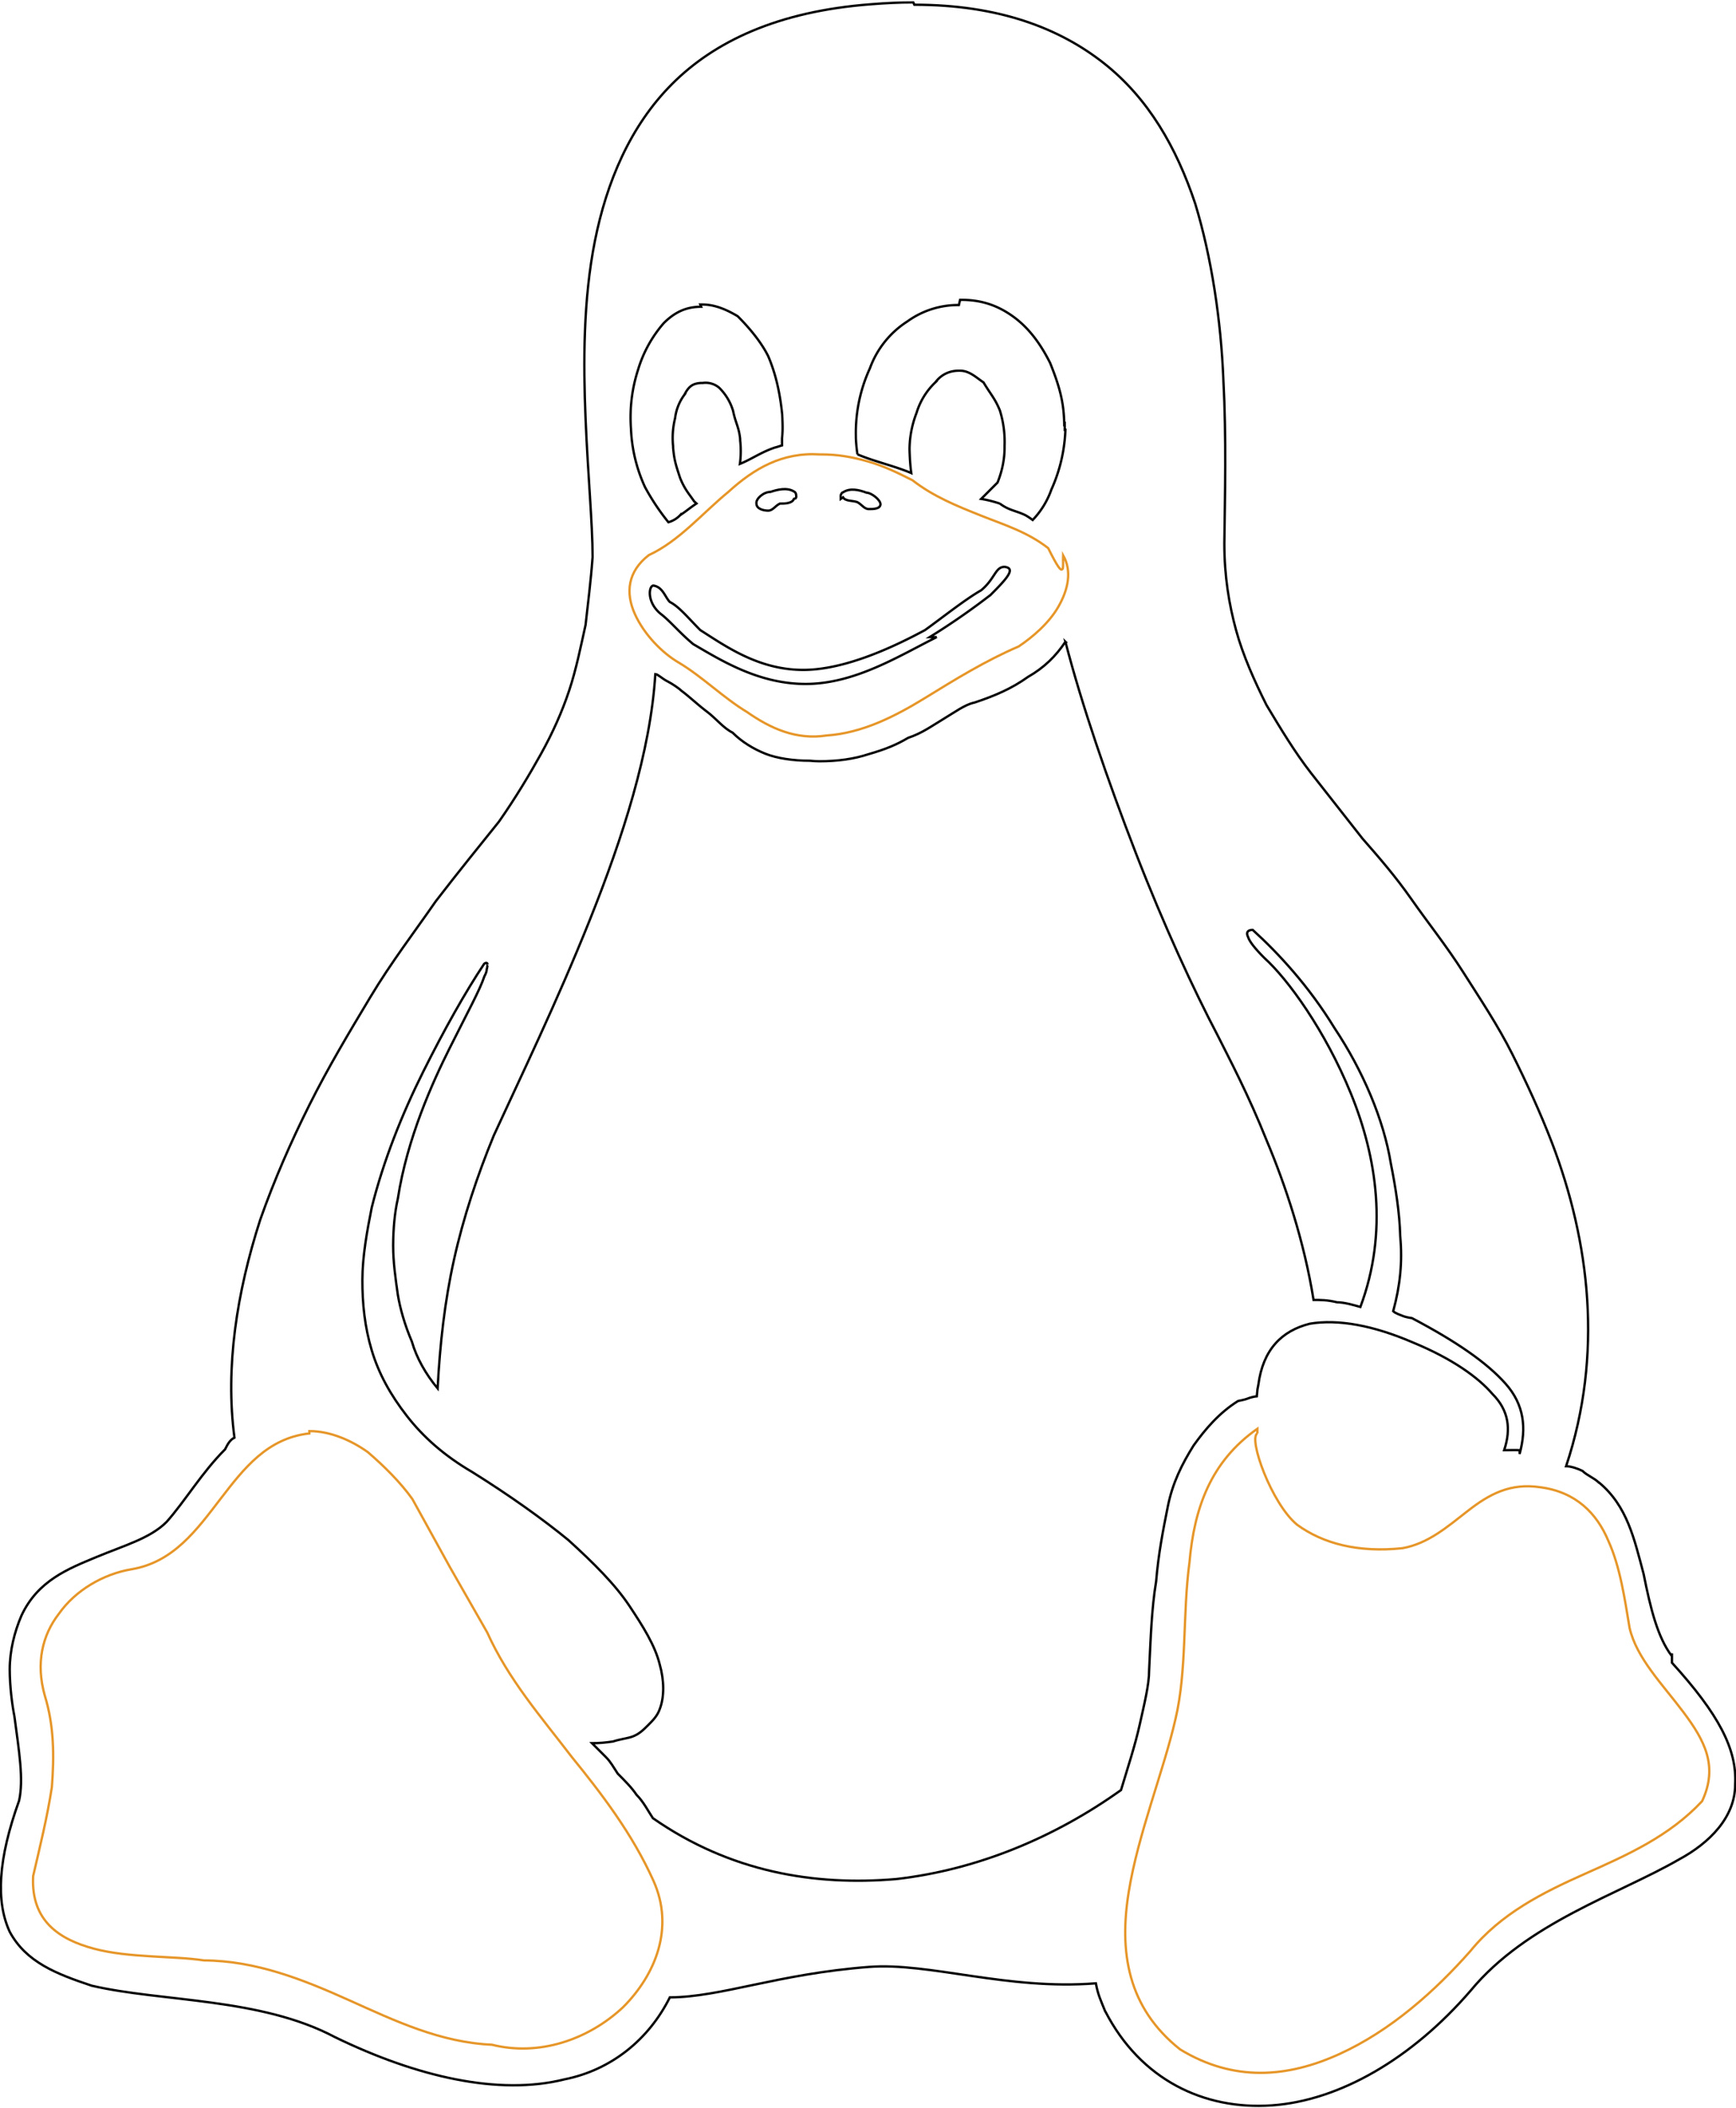 <?xml version="1.0" encoding="UTF-8" standalone="no"?>
<!-- Uploaded to: SVG Repo, www.svgrepo.com, Generator: SVG Repo Mixer Tools -->

<svg
   fill="#000000"
   width="24.721mm"
   height="30mm"
   viewBox="0 0 2.803 3.402"
   role="img"
   version="1.1"
   id="svg4"
   sodipodi:docname="LINUX-TUX.svg"
   inkscape:version="1.2.2 (b0a8486541, 2022-12-01)"
   xmlns:inkscape="http://www.inkscape.org/namespaces/inkscape"
   xmlns:sodipodi="http://sodipodi.sourceforge.net/DTD/sodipodi-0.dtd"
   xmlns="http://www.w3.org/2000/svg"
   xmlns:svg="http://www.w3.org/2000/svg">
  <defs
     id="defs8" />
  <sodipodi:namedview
     id="namedview6"
     pagecolor="#ffffff"
     bordercolor="#000000"
     borderopacity="0.25"
     inkscape:pageshadow="2"
     inkscape:pageopacity="0.0"
     inkscape:pagecheckerboard="0"
     showgrid="false"
     inkscape:zoom="8.1820667"
     inkscape:cx="62.636987"
     inkscape:cy="59.825961"
     inkscape:window-width="1737"
     inkscape:window-height="1133"
     inkscape:window-x="0"
     inkscape:window-y="0"
     inkscape:window-maximized="1"
     inkscape:current-layer="layer3"
     inkscape:showpageshadow="2"
     inkscape:deskcolor="#d1d1d1"
     inkscape:document-units="mm" />
  <g
     inkscape:groupmode="layer"
     id="layer2"
     inkscape:label="Layer 4"
     transform="translate(-1.739,-0.345)" />
  <g
     inkscape:groupmode="layer"
     id="layer1"
     inkscape:label="Layer 3"
     transform="translate(-1.739,-0.345)" />
  <g
     inkscape:groupmode="layer"
     id="layer3"
     inkscape:label="Layer 2"
     transform="matrix(3.78,0,0,3.78,-6.573,-1.304)"
     style="display:inline">
    <path
       style="display:inline;fill:none;stroke:#000000;stroke-width:0.001;stroke-miterlimit:4;stroke-dasharray:none;stroke-opacity:1"
       d="m 2.129,0.346 c -0.006,0 -0.012,2.9962e-4 -0.018,7.8652e-4 -0.04,0.003 -0.067,0.016 -0.085,0.034 -0.018,0.018 -0.028,0.042 -0.033,0.067 -0.005,0.025 -0.005,0.052 -0.004,0.076 0.001,0.024 0.003,0.045 0.003,0.059 -7.125e-4,0.01 -0.002,0.02 -0.003,0.029 -0.002,0.009 -0.004,0.019 -0.007,0.028 -0.003,0.009 -0.007,0.018 -0.012,0.027 -0.005,0.009 -0.011,0.019 -0.018,0.029 -0.008,0.01 -0.017,0.021 -0.027,0.034 -0.009,0.013 -0.019,0.026 -0.028,0.041 -0.009,0.015 -0.018,0.03 -0.026,0.046 -0.008,0.016 -0.015,0.032 -0.021,0.049 -0.01,0.031 -0.015,0.063 -0.011,0.093 -0.002,0.001 -0.003,0.003 -0.004,0.005 -0.01,0.01 -0.017,0.022 -0.025,0.031 -0.007,0.007 -0.018,0.01 -0.03,0.015 -0.012,0.005 -0.025,0.01 -0.032,0.025 -0.003,0.007 -0.005,0.015 -0.005,0.023 0,0.007 0.001,0.015 0.002,0.02 0.002,0.015 0.004,0.027 0.002,0.036 -0.009,0.025 -0.01,0.043 -0.004,0.056 0.007,0.013 0.02,0.018 0.035,0.023 0.03,0.007 0.072,0.005 0.104,0.022 0.035,0.017 0.07,0.025 0.098,0.018 0.02,-0.004 0.036,-0.017 0.045,-0.035 0.022,-1.124e-4 0.046,-0.01 0.085,-0.013 0.026,-0.002 0.059,0.01 0.097,0.007 9.363e-4,0.005 0.002,0.007 0.004,0.012 l 1.124e-4,1.123e-4 c 0.015,0.029 0.042,0.042 0.071,0.04 0.029,-0.002 0.06,-0.02 0.085,-0.049 0.024,-0.029 0.063,-0.041 0.089,-0.056 0.013,-0.007 0.024,-0.018 0.024,-0.032 8.615e-4,-0.015 -0.007,-0.03 -0.027,-0.052 v -0.004 L 2.453,1.052 C 2.447,1.044 2.444,1.032 2.441,1.017 2.437,1.002 2.434,0.988 2.422,0.978 h -1.123e-4 c -0.002,-0.002 -0.005,-0.003 -0.007,-0.005 -0.002,-0.001 -0.005,-0.002 -0.007,-0.002 0.016,-0.048 0.01,-0.096 -0.006,-0.138 -0.005,-0.013 -0.011,-0.026 -0.017,-0.038 -0.006,-0.012 -0.014,-0.024 -0.021,-0.035 -0.007,-0.011 -0.015,-0.021 -0.022,-0.031 -0.007,-0.01 -0.014,-0.018 -0.021,-0.026 -0.007,-0.009 -0.015,-0.019 -0.022,-0.028 -0.007,-0.009 -0.013,-0.019 -0.019,-0.029 -0.005,-0.01 -0.01,-0.021 -0.013,-0.032 -0.003,-0.011 -0.005,-0.023 -0.005,-0.037 2.435e-4,-0.02 9.177e-4,-0.045 -4.2e-4,-0.07 -0.001,-0.025 -0.005,-0.052 -0.012,-0.075 -0.008,-0.024 -0.02,-0.045 -0.039,-0.06 -0.019,-0.015 -0.045,-0.025 -0.081,-0.025 z"
       id="path2"
       sodipodi:nodetypes="ccssscssscssscccccccccccccccccccccccccccccccssscssscssscc" />
    <path
       style="fill:none;stroke:#000000;stroke-width:0.001;stroke-miterlimit:4;stroke-dasharray:none;stroke-opacity:1"
       d="m 2.194,0.619 3.1e-6,3.13e-6 -2.09e-5,2.32e-6 c -0.004,0.006 -0.009,0.011 -0.016,0.015 -0.007,0.005 -0.014,0.008 -0.023,0.011 h -9.36e-5 -9.36e-5 c -0.004,0.001 -0.008,0.004 -0.013,0.007 -0.005,0.003 -0.009,0.006 -0.015,0.008 -0.005,0.003 -0.01,0.005 -0.017,0.007 -0.006,0.002 -0.013,0.003 -0.021,0.003 -6.5e-4,0 -0.001,-2.809e-5 -0.002,-7.022e-5 -6.9e-4,-4.214e-5 -0.001,-9.832e-5 -0.002,-1.545e-4 -0.007,0 -0.014,-0.001 -0.019,-0.003 -0.005,-0.002 -0.01,-0.005 -0.014,-0.009 -0.004,-0.002 -0.007,-0.006 -0.011,-0.009 -0.004,-0.003 -0.007,-0.006 -0.011,-0.009 -0.001,-0.001 -0.004,-0.003 -0.006,-0.004 -0.002,-0.001 -0.004,-0.003 -0.005,-0.003 -0.002,0.033 -0.014,0.07 -0.028,0.105 -0.014,0.035 -0.03,0.068 -0.041,0.092 -0.007,0.017 -0.013,0.035 -0.017,0.053 -0.004,0.018 -0.006,0.036 -0.007,0.055 -0.005,-0.006 -0.009,-0.013 -0.011,-0.02 -0.003,-0.007 -0.005,-0.014 -0.006,-0.02 -0.001,-0.007 -0.002,-0.014 -0.002,-0.021 3e-5,-0.007 6.3e-4,-0.014 0.002,-0.02 0.004,-0.026 0.015,-0.05 0.022,-0.064 0.008,-0.016 0.013,-0.025 0.015,-0.031 5.612e-4,-0.001 9.59e-4,-0.002 0.001,-0.003 2.511e-4,-8.72e-4 3.553e-4,-0.002 3.269e-4,-0.002 -2.85e-5,-4.2543e-4 -1.896e-4,-6.4109e-4 -4.692e-4,-6.7432e-4 -2.794e-4,-3.324e-5 -6.775e-4,1.1595e-4 -0.001,4.202e-4 -0.008,0.012 -0.017,0.028 -0.026,0.046 -0.009,0.018 -0.017,0.038 -0.022,0.058 -0.002,0.01 -0.004,0.021 -0.004,0.031 -3e-5,0.01 0.001,0.02 0.004,0.03 0.003,0.01 0.008,0.019 0.015,0.028 0.007,0.009 0.016,0.017 0.028,0.024 0.016,0.01 0.03,0.02 0.041,0.029 0.011,0.01 0.02,0.019 0.026,0.028 0.006,0.009 0.011,0.017 0.013,0.025 0.002,0.007 0.002,0.014 9.65e-5,0.019 -0.001,0.003 -0.003,0.005 -0.005,0.007 -0.002,0.002 -0.004,0.004 -0.007,0.005 -0.002,7e-4 -0.005,0.001 -0.008,0.002 -0.003,4.537e-4 -0.006,7.337e-4 -0.009,7.337e-4 0.002,0.002 0.004,0.004 0.006,0.006 0.002,0.002 0.003,0.004 0.005,0.007 0.003,0.003 0.006,0.006 0.008,0.009 0.003,0.003 0.005,0.007 0.007,0.01 0.033,0.023 0.069,0.029 0.104,0.026 0.035,-0.004 0.068,-0.018 0.096,-0.038 0.003,-0.01 0.006,-0.019 0.008,-0.028 0.002,-0.009 0.004,-0.017 0.004,-0.023 v -5.62e-5 -5.62e-5 c 6.6e-4,-0.013 0.001,-0.026 0.003,-0.038 0.001,-0.012 0.003,-0.022 0.005,-0.032 0.002,-0.01 0.006,-0.018 0.011,-0.026 0.005,-0.007 0.011,-0.014 0.019,-0.019 0.001,-2.0531e-4 0.003,-5.8993e-4 0.004,-0.001 0.001,-4.4075e-4 0.003,-9.3825e-4 0.004,-0.001 9.36e-5,-0.001 1.873e-4,-0.002 2.95e-4,-0.003 1.077e-4,-7.41e-4 2.294e-4,-0.001 3.792e-4,-0.002 0.002,-0.015 0.01,-0.023 0.022,-0.026 0.012,-0.002 0.027,6.7e-4 0.044,0.008 0.017,0.007 0.028,0.015 0.034,0.022 0.007,0.007 0.008,0.015 0.005,0.024 h 2.996e-4 2.997e-4 c 0.001,0 0.002,-2.807e-5 0.003,-4.211e-5 0.001,-1.404e-5 0.002,-1.404e-5 0.003,4.211e-5 v 8.05e-4 8.05e-4 c 0.003,-0.011 0.002,-0.021 -0.006,-0.03 -0.008,-0.009 -0.021,-0.018 -0.04,-0.028 -0.001,-1.3e-4 -0.003,-4.95e-4 -0.004,-9.5875e-4 -0.001,-4.64e-4 -0.003,-0.001 -0.004,-0.002 0.003,-0.011 0.004,-0.021 0.003,-0.032 -2.4e-4,-0.01 -0.002,-0.021 -0.004,-0.031 C 2.33,0.823 2.321,0.802 2.309,0.784 2.298,0.766 2.285,0.752 2.274,0.742 c -0.002,0 -0.003,0.001 -0.002,0.003 6.3e-4,0.002 0.003,0.005 0.007,0.009 0.01,0.009 0.026,0.031 0.037,0.058 0.011,0.027 0.016,0.059 0.004,0.091 -0.003,-8.62e-4 -0.007,-0.002 -0.01,-0.002 C 2.306,0.9 2.303,0.9 2.3,0.9 2.296,0.875 2.288,0.851 2.28,0.832 2.272,0.812 2.264,0.797 2.259,0.787 2.249,0.768 2.236,0.74 2.224,0.709 2.212,0.678 2.201,0.646 2.194,0.619 Z"
       id="path869"
       sodipodi:nodetypes="cccscccscssscscscscscscsssscsssscscscscscscscscscscscscccscscscscscsccsscccscscscscscscscscsc" />
    <path
       style="fill:none;stroke:#000000;stroke-width:0.001;stroke-miterlimit:4;stroke-dasharray:none;stroke-opacity:1"
       d="m 2.038,0.475 h 0.001 c 0.005,0 0.01,0.002 0.015,0.005 0.005,0.005 0.01,0.011 0.013,0.017 0.003,0.007 0.005,0.015 0.006,0.025 v 1.4982e-4 c 2.622e-4,0.005 2.247e-4,0.007 -7.49e-5,0.01 v 0.003 c -0.001,2.6218e-4 -0.002,6.7417e-4 -0.003,8.9889e-4 -0.006,0.002 -0.01,0.005 -0.015,0.007 4.495e-4,-0.003 4.869e-4,-0.007 1.124e-4,-0.01 v -5.6181e-4 c -4.494e-4,-0.005 -0.002,-0.007 -0.003,-0.012 a 0.023,0.023 0 0 0 -0.006,-0.01 0.009,0.009 0 0 0 -0.007,-0.002 h -7.865e-4 c -0.003,2.2472e-4 -0.005,0.001 -0.007,0.005 a 0.021,0.021 0 0 0 -0.004,0.01 0.035,0.035 0 0 0 -8.614e-4,0.012 v 5.618e-4 c 4.494e-4,0.005 0.001,0.007 0.003,0.013 0.002,0.005 0.004,0.007 0.006,0.01 3.745e-4,3.3708e-4 7.491e-4,6.7417e-4 0.001,8.9889e-4 -0.003,0.002 -0.004,0.003 -0.007,0.005 a 0.011,0.011 0 0 1 -0.005,0.003 0.098,0.098 0 0 1 -0.01,-0.015 0.066,0.066 0 0 1 -0.006,-0.025 0.066,0.066 0 0 1 0.003,-0.025 0.054,0.054 0 0 1 0.011,-0.02 c 0.005,-0.005 0.01,-0.007 0.016,-0.007 z"
       id="path865" />
    <path
       style="fill:none;stroke:#000000;stroke-width:0.001;stroke-miterlimit:4;stroke-dasharray:none;stroke-opacity:1"
       d="m 2.149,0.473 h 4.869e-4 c 0.008,0 0.015,0.002 0.022,0.007 0.007,0.005 0.012,0.012 0.016,0.02 0.004,0.01 0.006,0.017 0.006,0.027 0,-7.4908e-4 2.247e-4,-0.001 2.247e-4,-0.002 v 0.004 A 0.003,0.003 0 0 1 2.194,0.528 L 2.194,0.528 a 0.068,0.068 0 0 1 -0.006,0.026 0.036,0.036 0 0 1 -0.008,0.013 0.027,0.027 0 0 0 -0.003,-0.002 c -0.004,-0.002 -0.007,-0.002 -0.011,-0.005 a 0.049,0.049 0 0 0 -0.008,-0.002 c 0.002,-0.002 0.005,-0.005 0.007,-0.007 0.002,-0.005 0.003,-0.01 0.003,-0.015 v -7.4908e-4 a 0.045,0.045 0 0 0 -0.002,-0.015 c -0.002,-0.005 -0.004,-0.007 -0.007,-0.012 -0.003,-0.002 -0.006,-0.005 -0.01,-0.005 h -5.993e-4 c -0.003,0 -0.007,0.001 -0.01,0.005 a 0.03,0.03 0 0 0 -0.008,0.013 0.044,0.044 0 0 0 -0.003,0.015 v 7.1162e-4 c 7.49e-5,0.003 2.996e-4,0.007 7.49e-4,0.01 -0.007,-0.003 -0.016,-0.005 -0.023,-0.008 a 0.061,0.061 0 0 1 -6.742e-4,-0.007 v -7.4907e-4 a 0.066,0.066 0 0 1 0.006,-0.029 0.04,0.04 0 0 1 0.016,-0.02 0.037,0.037 0 0 1 0.022,-0.007 z"
       id="path863" />
  </g>
  <g
     inkscape:groupmode="layer"
     id="layer4"
     inkscape:label="Layer 1"
     transform="matrix(3.78,0,0,3.78,-6.573,-1.304)"
     style="display:inline">
    <path
       id="path873"
       style="fill:none;stroke:#e69629;stroke-width:0.001;stroke-miterlimit:4;stroke-dasharray:none;stroke-opacity:1"
       d="m 1.871,0.957 c -0.018,0.002 -0.028,0.015 -0.038,0.028 -0.01,0.013 -0.02,0.027 -0.038,0.03 -0.012,0.002 -0.024,0.009 -0.031,0.019 -0.007,0.009 -0.01,0.021 -0.006,0.035 0.004,0.013 0.004,0.026 0.003,0.039 -0.002,0.013 -0.005,0.025 -0.008,0.038 -0.001,0.019 0.011,0.027 0.026,0.031 0.015,0.004 0.034,0.003 0.047,0.005 0.022,1.428e-4 0.042,0.008 0.062,0.017 0.02,0.009 0.039,0.018 0.061,0.019 0.02,0.005 0.041,-0.002 0.056,-0.016 0.014,-0.014 0.022,-0.034 0.013,-0.054 -0.009,-0.02 -0.022,-0.037 -0.035,-0.053 -0.013,-0.017 -0.027,-0.033 -0.036,-0.053 L 1.931,1.014 1.915,0.985 c -0.005,-0.007 -0.012,-0.014 -0.019,-0.02 -0.007,-0.005 -0.016,-0.009 -0.025,-0.009 z"
       sodipodi:nodetypes="cscscscscscscscccsc" />
    <path
       id="path871"
       style="fill:none;stroke:#e69629;stroke-width:0.001;stroke-miterlimit:4;stroke-dasharray:none;stroke-opacity:1"
       d="m 2.276,0.955 c -0.02,0.014 -0.027,0.034 -0.029,0.057 -0.003,0.022 -0.001,0.046 -0.006,0.067 -0.005,0.022 -0.016,0.049 -0.02,0.074 -0.004,0.025 -7.041e-4,0.049 0.022,0.067 0.023,0.014 0.046,0.012 0.068,0.002 0.022,-0.01 0.041,-0.027 0.056,-0.044 0.013,-0.016 0.031,-0.025 0.049,-0.033 0.018,-0.008 0.036,-0.016 0.05,-0.031 0.007,-0.015 0.001,-0.026 -0.008,-0.038 -0.009,-0.012 -0.02,-0.023 -0.023,-0.036 -0.002,-0.012 -0.004,-0.026 -0.009,-0.037 -0.005,-0.012 -0.014,-0.021 -0.029,-0.023 -0.013,-0.002 -0.022,0.003 -0.031,0.01 -0.009,0.007 -0.017,0.014 -0.028,0.016 -0.019,0.002 -0.034,-0.002 -0.045,-0.01 -0.011,-0.009 -0.021,-0.037 -0.017,-0.039 l -10e-7,3e-7 z"
       sodipodi:nodetypes="cscscscscscsssssscc" />
    <path
       id="path867"
       style="fill:none;stroke:#e69629;stroke-width:0.001;stroke-miterlimit:4;stroke-dasharray:none;stroke-opacity:1"
       d="m 2.089,0.539 c -0.016,-0.001 -0.028,0.006 -0.039,0.016 -0.011,0.009 -0.021,0.021 -0.034,0.027 -0.009,0.007 -0.01,0.016 -0.006,0.025 0.004,0.009 0.012,0.017 0.019,0.021 0.01,0.006 0.019,0.015 0.029,0.021 0.01,0.007 0.021,0.012 0.034,0.01 0.015,-0.001 0.029,-0.008 0.042,-0.016 0.013,-0.008 0.026,-0.016 0.04,-0.022 0.006,-0.004 0.013,-0.01 0.017,-0.017 0.004,-0.007 0.006,-0.015 0.002,-0.022 -8.34e-5,0.002 2.442e-4,0.006 -3.7e-4,0.006 -6.142e-4,7.9439e-4 -0.002,-9.4986e-4 -0.006,-0.009 -0.009,-0.007 -0.019,-0.01 -0.029,-0.014 -0.01,-0.004 -0.02,-0.008 -0.029,-0.015 -0.006,-0.003 -0.012,-0.006 -0.019,-0.008 -0.007,-0.002 -0.013,-0.003 -0.02,-0.003 h -1.5e-6 z"
       sodipodi:nodetypes="cscscscscscscscsscc" />
    <path
       style="fill:none;stroke:#000000;stroke-width:0.001;stroke-miterlimit:4;stroke-dasharray:none;stroke-opacity:1"
       d="m 2.078,0.558 c -7.49e-4,0.002 -0.004,0.002 -0.006,0.002 -0.002,9.3634e-4 -0.003,0.003 -0.005,0.003 -0.002,0 -0.005,-7.4907e-4 -0.005,-0.003 -3.745e-4,-0.002 0.003,-0.005 0.006,-0.005 0.003,-0.001 0.007,-0.002 0.01,-1.8727e-4 7.116e-4,3.3708e-4 0.001,0.001 0.001,0.002 v 7.4907e-4 h 1.123e-4 z"
       id="path879" />
    <path
       style="fill:none;stroke:#000000;stroke-width:0.001;stroke-miterlimit:4;stroke-dasharray:none;stroke-opacity:1"
       d="m 2.098,0.558 v -8.2398e-4 c -2.247e-4,-7.4907e-4 4.869e-4,-0.002 0.001,-0.002 0.003,-0.002 0.007,-0.001 0.01,1.4981e-4 0.002,0 0.006,0.003 0.006,0.005 -2.247e-4,0.002 -0.003,0.002 -0.005,0.002 -0.002,0 -0.003,-0.002 -0.005,-0.003 -0.002,-6.7417e-4 -0.005,-2.9963e-4 -0.006,-0.002 z"
       id="path877" />
    <path
       style="fill:none;stroke:#000000;stroke-width:0.001;stroke-miterlimit:4;stroke-dasharray:none;stroke-opacity:1"
       d="m 2.139,0.617 c -0.016,0.008 -0.035,0.02 -0.056,0.02 -0.02,0 -0.036,-0.01 -0.048,-0.017 -0.006,-0.005 -0.01,-0.01 -0.014,-0.013 -0.006,-0.005 -0.005,-0.012 -0.003,-0.012 0.004,5.9926e-4 0.005,0.005 0.007,0.007 0.004,0.002 0.008,0.007 0.013,0.012 0.011,0.007 0.025,0.017 0.044,0.017 0.018,0 0.039,-0.01 0.052,-0.017 0.007,-0.005 0.017,-0.013 0.024,-0.017 0.006,-0.005 0.006,-0.01 0.01,-0.01 0.005,5.9926e-4 0.001,0.005 -0.006,0.012 a 0.303,0.303 0 0 1 -0.026,0.018 z"
       id="path875" />
  </g>
</svg>
